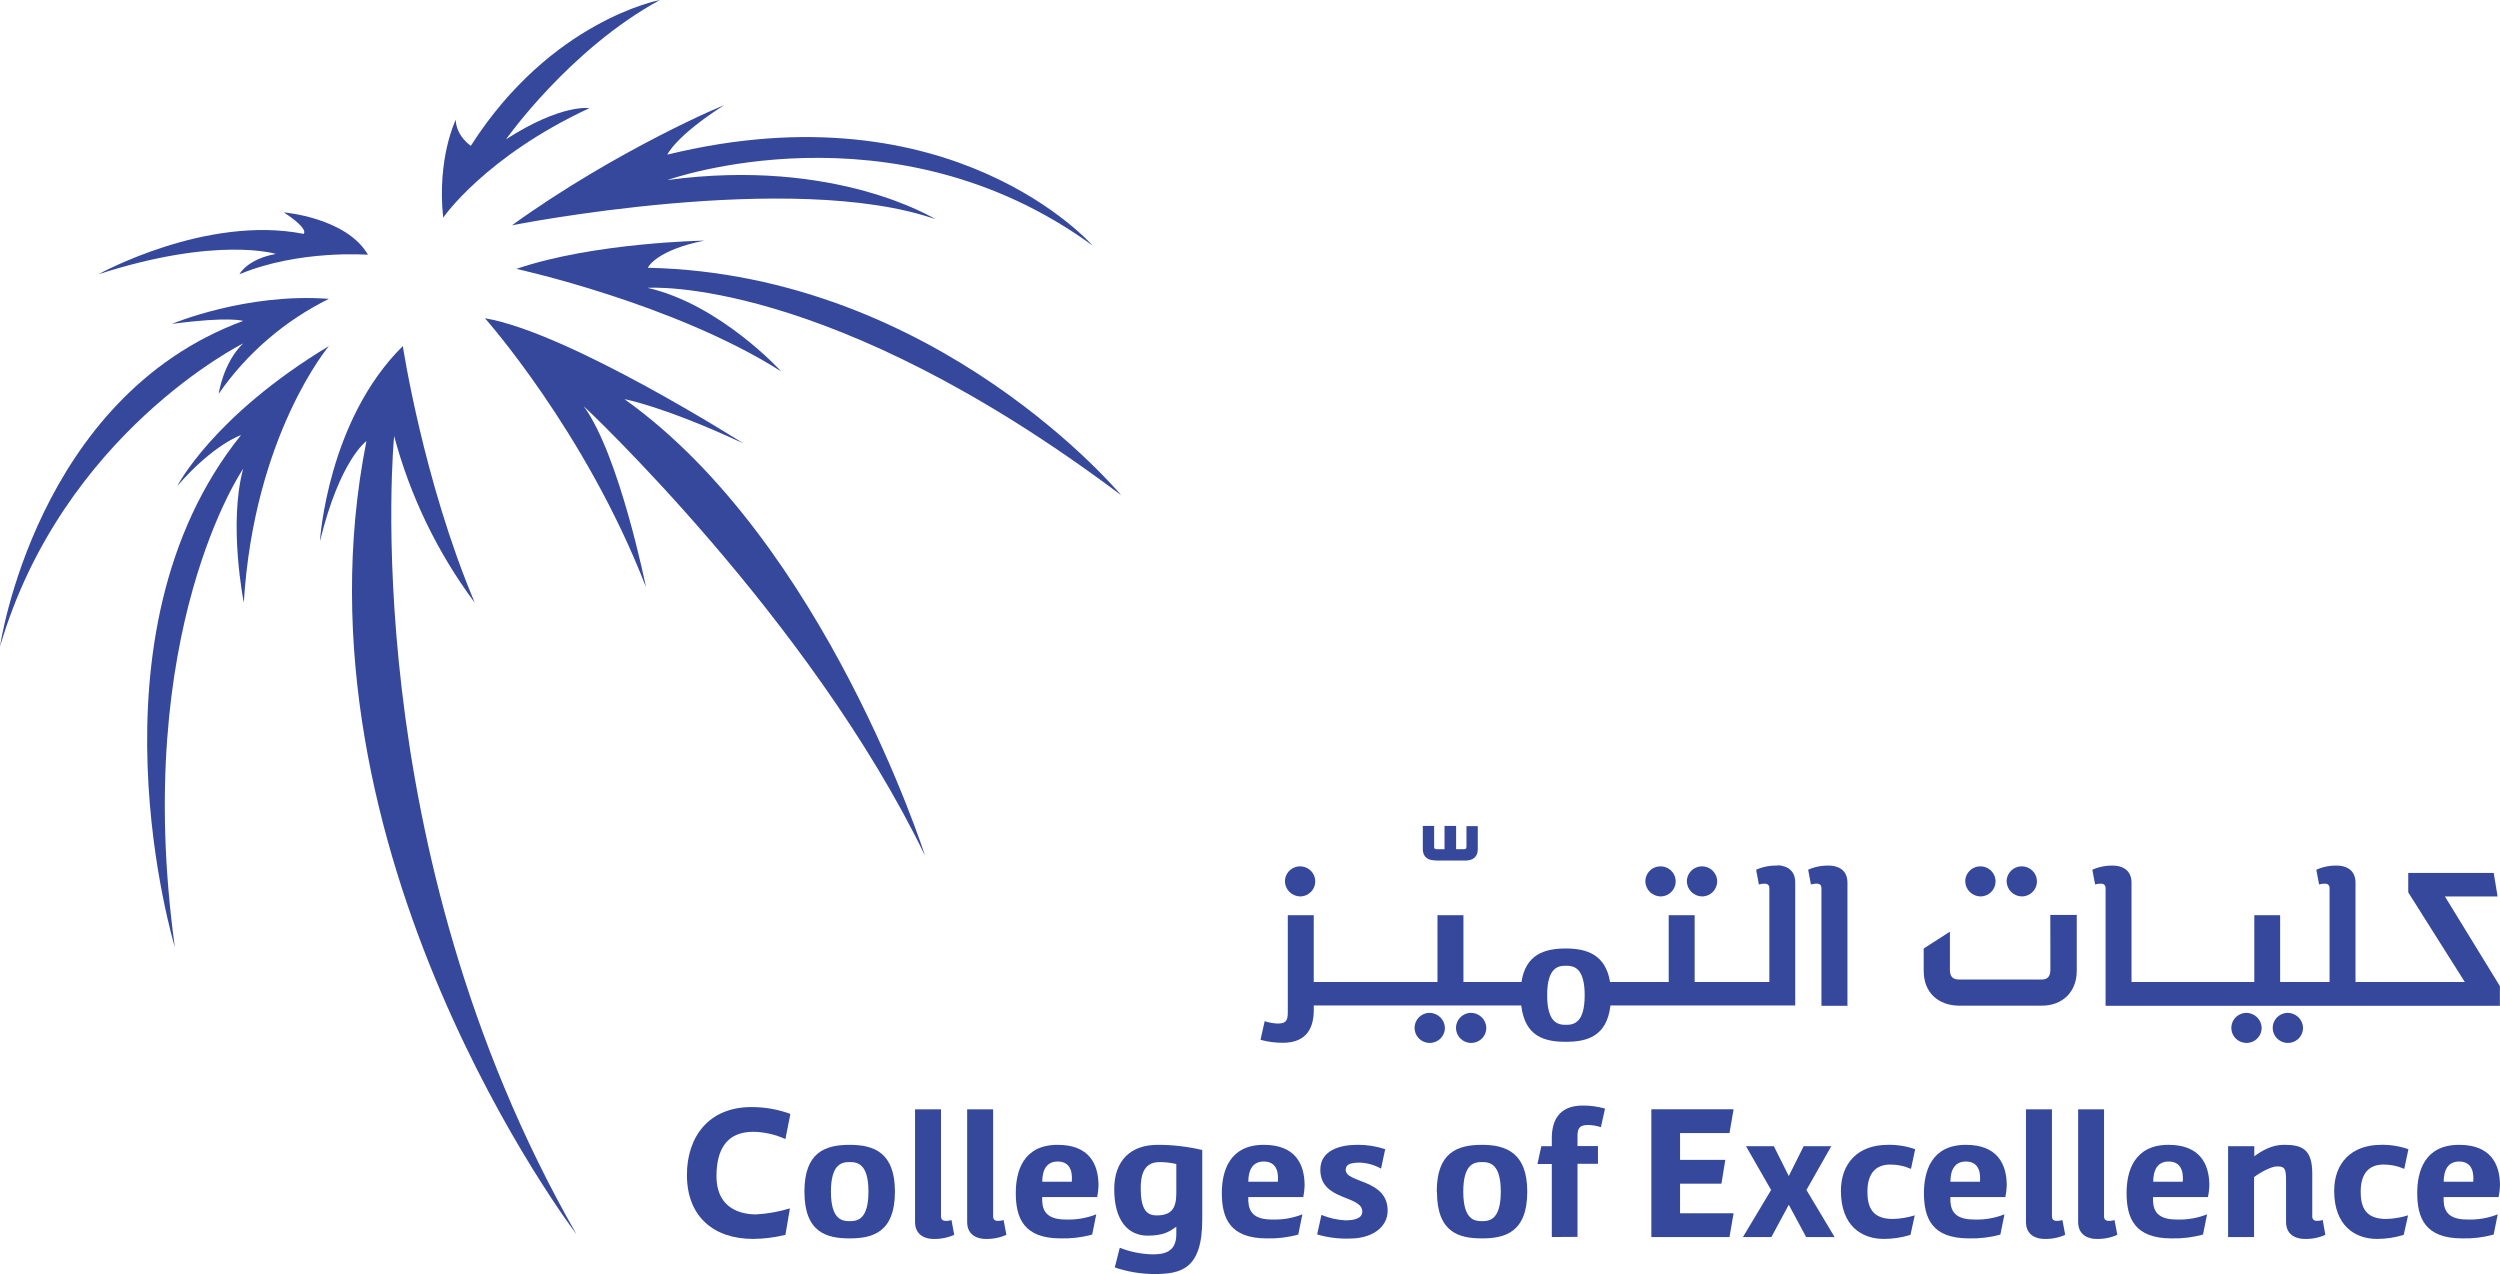 <svg width="104" height="53" viewBox="0 0 104 53" fill="none" xmlns="http://www.w3.org/2000/svg">
<g id="Group 8954">
<g id="Logo + Watermark">
<path id="Vector" d="M32.673 51.37C32.234 51.478 31.784 51.535 31.331 51.539C29.7 51.539 28.576 50.619 28.576 48.876C28.576 47.318 29.46 46.054 31.261 46.054C31.814 46.052 32.362 46.148 32.88 46.339L32.673 47.385C32.252 47.193 31.795 47.09 31.331 47.083C30.229 47.083 29.806 47.822 29.806 48.925C29.806 50.313 30.863 50.519 31.459 50.519C31.935 50.492 32.405 50.407 32.861 50.268L32.673 51.37Z" fill="#35489B"/>
<path id="Vector_2" d="M36.128 49.571C36.128 48.398 35.657 48.342 35.347 48.342C35.038 48.342 34.567 48.398 34.567 49.571C34.567 50.744 35.036 50.8 35.347 50.8C35.658 50.8 36.128 50.743 36.128 49.571ZM33.464 49.571C33.464 47.944 34.315 47.625 35.347 47.625C36.38 47.625 37.229 47.965 37.229 49.571C37.229 51.266 36.3 51.517 35.347 51.517C34.395 51.517 33.464 51.278 33.464 49.571Z" fill="#35489B"/>
<path id="Vector_3" d="M39.696 51.37C39.418 51.492 39.116 51.55 38.812 51.539C38.596 51.539 38.066 51.45 38.066 50.835V46.148H39.146V50.596C39.146 50.734 39.215 50.79 39.364 50.79C39.438 50.787 39.511 50.776 39.582 50.756L39.696 51.37Z" fill="#35489B"/>
<path id="Vector_4" d="M41.866 51.37C41.588 51.492 41.285 51.55 40.981 51.539C40.764 51.539 40.234 51.45 40.234 50.835V46.148H41.314V50.596C41.314 50.734 41.383 50.79 41.533 50.79C41.607 50.787 41.679 50.776 41.75 50.756L41.866 51.37Z" fill="#35489B"/>
<path id="Vector_5" d="M44.585 49.161C44.61 48.9 44.61 48.319 44 48.319C43.53 48.319 43.358 48.684 43.358 49.161H44.585ZM45.434 51.358C45.009 51.476 44.568 51.529 44.126 51.517C42.589 51.517 42.257 50.675 42.257 49.627C42.257 48.739 42.554 47.625 44 47.625C45.297 47.625 45.698 48.41 45.698 49.32C45.694 49.481 45.675 49.642 45.642 49.799H43.355C43.343 50.232 43.411 50.732 44.331 50.732C44.766 50.749 45.2 50.676 45.605 50.516L45.434 51.358Z" fill="#35489B"/>
<path id="Vector_6" d="M48.935 48.422C48.72 48.374 48.501 48.347 48.281 48.342C47.89 48.342 47.454 48.457 47.454 49.423C47.454 50.31 47.695 50.561 48.119 50.561C48.74 50.561 48.935 50.259 48.935 49.639V48.422ZM48.935 51.029C48.659 51.233 48.395 51.403 47.741 51.403C46.937 51.403 46.352 50.788 46.352 49.47C46.352 48.274 47.041 47.625 48.154 47.625C48.781 47.624 49.405 47.696 50.014 47.84V50.732C50.014 52.803 49.13 53 48.005 53C47.45 52.996 46.9 52.903 46.375 52.726L46.582 51.907C47.017 52.078 47.479 52.171 47.947 52.181C48.349 52.181 48.935 52.135 48.935 51.349V51.029Z" fill="#35489B"/>
<path id="Vector_7" d="M53.159 49.161C53.182 48.9 53.182 48.319 52.574 48.319C52.102 48.319 51.93 48.684 51.93 49.161H53.159ZM54.008 51.358C53.583 51.476 53.142 51.529 52.7 51.517C51.162 51.517 50.828 50.675 50.828 49.627C50.828 48.739 51.133 47.625 52.574 47.625C53.871 47.625 54.272 48.41 54.272 49.32C54.267 49.481 54.248 49.641 54.216 49.799H51.928C51.918 50.232 51.986 50.732 52.904 50.732C53.34 50.749 53.774 50.676 54.179 50.516L54.008 51.358Z" fill="#35489B"/>
<path id="Vector_8" d="M54.972 50.539C55.285 50.672 55.62 50.748 55.96 50.766C56.293 50.766 56.671 50.71 56.671 50.403C56.671 49.707 54.926 49.969 54.926 48.661C54.926 47.852 55.741 47.624 56.475 47.624C56.866 47.621 57.254 47.683 57.624 47.807L57.451 48.614C57.181 48.462 56.878 48.377 56.567 48.365C56.166 48.365 55.981 48.445 55.981 48.667C55.981 49.223 57.726 49.042 57.726 50.363C57.726 51.08 57.038 51.523 56.166 51.523C55.702 51.541 55.239 51.484 54.794 51.352L54.972 50.539Z" fill="#35489B"/>
<path id="Vector_9" d="M62.433 49.571C62.433 48.398 61.962 48.342 61.652 48.342C61.343 48.342 60.872 48.398 60.872 49.571C60.872 50.744 61.341 50.8 61.652 50.8C61.964 50.8 62.433 50.743 62.433 49.571ZM59.769 49.571C59.769 47.944 60.619 47.625 61.652 47.625C62.662 47.625 63.534 47.965 63.534 49.571C63.534 51.266 62.605 51.517 61.652 51.517C60.699 51.517 59.777 51.278 59.777 49.571" fill="#35489B"/>
<path id="Vector_10" d="M64.555 51.461V48.422H63.958L64.119 47.683H64.555V47.352C64.555 46.693 64.795 45.991 65.841 45.991C66.155 45.989 66.468 46.032 66.769 46.118L66.597 46.891C66.431 46.835 66.257 46.804 66.082 46.8C65.748 46.8 65.624 46.891 65.624 47.254V47.675H66.475V48.415H65.624V51.453L64.555 51.461Z" fill="#35489B"/>
<path id="Vector_11" d="M68.696 51.461V46.145H72.118L71.946 47.136H69.89V48.251H71.773L71.612 49.24H69.89V50.471H72.118L71.946 51.461H68.696Z" fill="#35489B"/>
<path id="Vector_12" d="M75.136 51.461L74.413 50.117L73.69 51.461H72.507L73.678 49.503L72.634 47.683H73.793L74.413 48.923L75.032 47.683H76.18L75.148 49.503L76.319 51.461H75.136Z" fill="#35489B"/>
<path id="Vector_13" d="M79.476 51.37C79.115 51.483 78.739 51.54 78.361 51.539C77.446 51.539 76.582 50.994 76.582 49.538C76.582 48.387 77.294 47.625 78.533 47.625C78.92 47.617 79.306 47.679 79.671 47.807L79.497 48.626C79.226 48.506 78.932 48.444 78.635 48.445C77.856 48.445 77.684 49.049 77.684 49.571C77.684 50.197 77.868 50.709 78.739 50.709C79.05 50.702 79.358 50.651 79.654 50.558L79.476 51.37Z" fill="#35489B"/>
<path id="Vector_14" d="M82.366 49.161C82.389 48.9 82.389 48.319 81.781 48.319C81.309 48.319 81.137 48.684 81.137 49.161H82.366ZM83.215 51.358C82.79 51.476 82.349 51.529 81.907 51.517C80.368 51.517 80.036 50.675 80.036 49.627C80.036 48.739 80.341 47.625 81.781 47.625C83.078 47.625 83.481 48.41 83.481 49.32C83.475 49.481 83.455 49.641 83.423 49.799H81.135C81.125 50.232 81.194 50.732 82.113 50.732C82.548 50.75 82.982 50.676 83.386 50.516L83.215 51.358Z" fill="#35489B"/>
<path id="Vector_15" d="M85.913 51.37C85.635 51.492 85.332 51.55 85.029 51.539C84.811 51.539 84.281 51.45 84.281 50.835V46.148H85.361V50.596C85.361 50.734 85.43 50.79 85.579 50.79C85.653 50.787 85.726 50.776 85.797 50.756L85.913 51.37Z" fill="#35489B"/>
<path id="Vector_16" d="M88.081 51.37C87.803 51.492 87.501 51.55 87.197 51.539C86.979 51.539 86.451 51.45 86.451 50.835V46.148H87.528V50.596C87.528 50.734 87.596 50.79 87.746 50.79C87.82 50.787 87.893 50.776 87.964 50.756L88.081 51.37Z" fill="#35489B"/>
<path id="Vector_17" d="M90.802 49.161C90.824 48.9 90.824 48.319 90.216 48.319C89.745 48.319 89.574 48.684 89.574 49.161H90.802ZM91.645 51.358C91.219 51.475 90.778 51.529 90.337 51.517C88.798 51.517 88.466 50.675 88.466 49.627C88.466 48.739 88.77 47.625 90.21 47.625C91.506 47.625 91.909 48.41 91.909 49.32C91.903 49.481 91.884 49.641 91.852 49.799H89.565C89.553 50.232 89.621 50.732 90.539 50.732C90.975 50.75 91.409 50.676 91.814 50.516L91.645 51.358Z" fill="#35489B"/>
<path id="Vector_18" d="M96.734 51.37C96.46 51.492 96.162 51.55 95.862 51.539C95.633 51.539 95.1 51.45 95.1 50.835V49.105C95.1 48.603 95.042 48.523 94.722 48.523C94.481 48.523 94.022 48.774 93.769 48.968V51.461H92.689V47.681H93.779V48.102C94.084 47.873 94.514 47.624 95.008 47.624C95.743 47.624 96.19 47.782 96.19 48.818V50.593C96.187 50.619 96.189 50.646 96.198 50.671C96.207 50.696 96.221 50.718 96.24 50.737C96.259 50.756 96.282 50.77 96.307 50.778C96.332 50.787 96.359 50.79 96.385 50.787C96.467 50.789 96.548 50.778 96.626 50.753L96.734 51.37Z" fill="#35489B"/>
<path id="Vector_19" d="M99.995 51.37C99.634 51.483 99.258 51.54 98.88 51.539C97.974 51.539 97.102 50.994 97.102 49.538C97.102 48.387 97.814 47.625 99.052 47.625C99.439 47.617 99.825 47.679 100.19 47.807L100.017 48.626C99.746 48.506 99.453 48.444 99.156 48.445C98.375 48.445 98.204 49.049 98.204 49.571C98.204 50.197 98.388 50.709 99.26 50.709C99.57 50.702 99.878 50.651 100.175 50.558L99.995 51.37Z" fill="#35489B"/>
<path id="Vector_20" d="M102.887 49.161C102.908 48.9 102.908 48.319 102.301 48.319C101.83 48.319 101.658 48.684 101.658 49.161H102.887ZM103.736 51.358C103.31 51.476 102.868 51.529 102.426 51.517C100.888 51.517 100.557 50.675 100.557 49.627C100.557 48.739 100.854 47.625 102.301 47.625C103.597 47.625 104 48.41 104 49.32C103.995 49.481 103.975 49.642 103.942 49.799H101.655C101.644 50.232 101.713 50.732 102.631 50.732C103.066 50.749 103.5 50.676 103.905 50.516L103.736 51.358Z" fill="#35489B"/>
<path id="Vector_21" d="M84.106 37.292C84.231 37.292 84.353 37.255 84.457 37.186C84.56 37.117 84.641 37.019 84.689 36.905C84.737 36.79 84.749 36.664 84.724 36.543C84.7 36.422 84.64 36.31 84.551 36.223C84.463 36.135 84.35 36.076 84.228 36.052C84.106 36.028 83.979 36.04 83.863 36.088C83.748 36.136 83.65 36.216 83.581 36.319C83.511 36.422 83.475 36.543 83.475 36.667C83.479 36.832 83.546 36.989 83.664 37.105C83.781 37.222 83.94 37.288 84.106 37.292Z" fill="#35489B"/>
<path id="Vector_22" d="M82.385 37.292C82.509 37.292 82.631 37.255 82.735 37.186C82.839 37.117 82.92 37.019 82.967 36.905C83.015 36.79 83.028 36.664 83.003 36.543C82.978 36.422 82.918 36.31 82.83 36.223C82.742 36.135 82.629 36.076 82.507 36.052C82.384 36.028 82.257 36.04 82.142 36.088C82.027 36.136 81.928 36.216 81.859 36.319C81.79 36.422 81.753 36.543 81.754 36.667C81.758 36.832 81.825 36.989 81.943 37.105C82.06 37.221 82.219 37.288 82.385 37.292Z" fill="#35489B"/>
<path id="Vector_23" d="M95.176 42.134C95.051 42.134 94.929 42.171 94.825 42.24C94.722 42.309 94.641 42.406 94.593 42.521C94.545 42.635 94.533 42.761 94.557 42.882C94.581 43.004 94.641 43.115 94.73 43.203C94.818 43.29 94.93 43.35 95.053 43.374C95.175 43.398 95.302 43.386 95.417 43.339C95.532 43.291 95.631 43.211 95.7 43.108C95.769 43.005 95.806 42.884 95.806 42.76C95.803 42.595 95.735 42.438 95.618 42.321C95.5 42.205 95.342 42.138 95.176 42.134Z" fill="#35489B"/>
<path id="Vector_24" d="M93.454 42.134C93.329 42.134 93.208 42.171 93.104 42.24C93 42.309 92.919 42.406 92.871 42.521C92.824 42.635 92.811 42.761 92.836 42.882C92.86 43.004 92.92 43.115 93.008 43.203C93.097 43.29 93.209 43.35 93.331 43.374C93.454 43.398 93.58 43.386 93.696 43.339C93.811 43.291 93.909 43.211 93.979 43.108C94.048 43.005 94.085 42.884 94.085 42.76C94.082 42.595 94.014 42.438 93.896 42.321C93.779 42.205 93.621 42.138 93.454 42.134Z" fill="#35489B"/>
<path id="Vector_25" d="M101.708 37.292H103.899L103.739 36.313H100.183V37.122L102.536 40.851H97.989V36.716C97.989 36.1 97.462 36.01 97.244 36.01C96.939 35.998 96.637 36.057 96.359 36.181L96.474 36.794C96.545 36.774 96.618 36.763 96.692 36.76C96.844 36.76 96.91 36.817 96.91 36.953V40.851H94.854V38.072H93.779V40.851H88.671V36.716C88.671 36.1 88.144 36.01 87.926 36.01C87.622 35.999 87.319 36.057 87.041 36.181L87.157 36.794C87.228 36.774 87.3 36.763 87.374 36.76C87.526 36.76 87.592 36.817 87.592 36.953V40.851V41.841H103.995V41.022L101.708 37.292Z" fill="#35489B"/>
<path id="Vector_26" d="M85.296 40.338C85.296 40.641 85.157 40.748 84.939 40.748H81.484C81.179 40.748 81.116 40.554 81.116 40.338V38.757L80.026 39.458V40.39C80.026 41.297 80.636 41.836 81.519 41.836H84.936C85.819 41.836 86.393 41.244 86.393 40.39V38.061H85.293L85.296 40.338Z" fill="#35489B"/>
<path id="Vector_27" d="M61.2 42.134C61.076 42.134 60.954 42.171 60.85 42.24C60.746 42.309 60.665 42.406 60.618 42.521C60.57 42.635 60.557 42.761 60.582 42.882C60.606 43.004 60.666 43.115 60.754 43.203C60.843 43.29 60.955 43.35 61.077 43.374C61.2 43.398 61.327 43.386 61.442 43.339C61.557 43.291 61.656 43.211 61.725 43.108C61.794 43.005 61.831 42.884 61.831 42.76C61.828 42.595 61.76 42.438 61.642 42.321C61.525 42.205 61.367 42.138 61.2 42.134Z" fill="#35489B"/>
<path id="Vector_28" d="M59.478 42.134C59.354 42.134 59.232 42.17 59.128 42.239C59.024 42.308 58.943 42.405 58.895 42.52C58.847 42.634 58.834 42.76 58.858 42.881C58.882 43.003 58.942 43.115 59.03 43.202C59.119 43.29 59.231 43.35 59.353 43.374C59.476 43.398 59.603 43.386 59.718 43.339C59.833 43.291 59.932 43.211 60.001 43.108C60.071 43.005 60.108 42.884 60.108 42.76C60.104 42.596 60.036 42.439 59.919 42.322C59.802 42.206 59.644 42.139 59.478 42.134Z" fill="#35489B"/>
<path id="Vector_29" d="M76.104 36.01C75.8 35.998 75.497 36.056 75.22 36.18L75.334 36.794C75.405 36.774 75.478 36.762 75.552 36.759C75.705 36.759 75.772 36.817 75.772 36.954V41.841H76.854V36.715C76.854 36.1 76.327 36.01 76.109 36.01" fill="#35489B"/>
<path id="Vector_30" d="M65.142 42.633C64.837 42.633 64.362 42.576 64.362 41.403C64.362 40.229 64.833 40.175 65.142 40.175C65.452 40.175 65.923 40.231 65.923 41.403C65.923 42.574 65.452 42.633 65.142 42.633ZM73.939 36.01C73.635 35.998 73.332 36.057 73.055 36.181L73.169 36.794C73.24 36.774 73.313 36.763 73.387 36.76C73.539 36.76 73.605 36.817 73.605 36.955V40.851H70.497V38.072H69.418V40.851H66.978C66.794 39.718 66.018 39.457 65.136 39.457C64.255 39.457 63.47 39.702 63.293 40.851H60.879V38.072H59.799V40.851H54.652V38.072H53.572V42.134C53.572 42.499 53.458 42.579 53.136 42.579C52.957 42.571 52.78 42.538 52.61 42.482L52.438 43.256C52.741 43.34 53.054 43.381 53.368 43.38C54.412 43.38 54.653 42.686 54.653 42.019V41.827H63.284C63.436 43.137 64.276 43.339 65.139 43.339C66.002 43.339 66.844 43.129 66.995 41.827H74.681V36.702C74.681 36.087 74.152 35.996 73.936 35.996" fill="#35489B"/>
<path id="Vector_31" d="M70.803 37.292C70.928 37.292 71.05 37.255 71.154 37.186C71.258 37.117 71.339 37.019 71.386 36.905C71.434 36.79 71.446 36.664 71.422 36.543C71.397 36.422 71.337 36.31 71.249 36.223C71.16 36.135 71.048 36.076 70.925 36.052C70.803 36.028 70.676 36.04 70.561 36.088C70.446 36.136 70.347 36.216 70.278 36.319C70.209 36.422 70.172 36.543 70.173 36.667C70.177 36.832 70.244 36.989 70.362 37.105C70.479 37.221 70.638 37.288 70.803 37.292Z" fill="#35489B"/>
<path id="Vector_32" d="M69.077 37.292C69.202 37.292 69.324 37.255 69.428 37.186C69.531 37.117 69.612 37.019 69.66 36.905C69.708 36.79 69.72 36.664 69.696 36.543C69.671 36.422 69.611 36.31 69.523 36.223C69.434 36.135 69.322 36.076 69.199 36.052C69.077 36.028 68.95 36.04 68.835 36.088C68.719 36.136 68.621 36.216 68.552 36.319C68.483 36.422 68.446 36.543 68.446 36.667C68.45 36.832 68.518 36.989 68.635 37.105C68.753 37.221 68.911 37.288 69.077 37.292Z" fill="#35489B"/>
<path id="Vector_33" d="M54.084 37.292C54.209 37.292 54.331 37.255 54.434 37.186C54.538 37.117 54.619 37.019 54.667 36.905C54.714 36.79 54.727 36.664 54.702 36.543C54.678 36.422 54.617 36.31 54.529 36.223C54.441 36.135 54.328 36.076 54.206 36.052C54.083 36.028 53.956 36.04 53.841 36.088C53.726 36.136 53.628 36.216 53.558 36.319C53.489 36.422 53.453 36.543 53.453 36.667C53.457 36.832 53.525 36.989 53.642 37.105C53.76 37.221 53.918 37.288 54.084 37.292Z" fill="#35489B"/>
<path id="Vector_34" d="M59.72 35.799H60.959C61.315 35.799 61.475 35.606 61.475 35.334V34.366H61.005V35.225C61.005 35.316 60.959 35.328 60.879 35.328H60.574V34.36H60.092V35.328H59.787C59.673 35.328 59.66 35.294 59.66 35.225V34.36H59.189V35.328C59.189 35.544 59.294 35.793 59.708 35.793" fill="#35489B"/>
<path id="Vector_35" d="M13.312 22.483C13.312 22.483 13.627 17.486 16.758 14.396C16.758 14.396 17.604 19.99 19.751 25.074C18.201 22.993 17.063 20.64 16.396 18.139C16.396 18.139 14.719 35.18 23.98 51.342C23.98 51.342 11.84 35.432 15.245 18.346C15.245 18.346 14.139 19.131 13.319 22.483" fill="#35489B"/>
<path id="Vector_36" d="M7.376 20.217C7.376 20.217 8.858 17.306 13.682 14.396C13.682 14.396 10.567 18.09 10.142 25.071C10.142 25.071 9.489 21.794 10.117 19.5C10.117 19.5 5.466 26.258 7.273 39.399C7.273 39.399 3.332 26.415 10.027 18.1C10.027 18.1 8.89 18.472 7.376 20.217Z" fill="#35489B"/>
<path id="Vector_37" d="M7.153 13.474C7.153 13.474 10.242 12.172 13.682 12.432C11.841 13.342 10.264 14.701 9.098 16.381C9.098 16.381 9.277 15.095 10.114 14.287C10.114 14.287 2.6 18.02 0 26.898C0 26.898 1.487 16.535 10.114 13.351C10.114 13.351 9.574 13.152 7.153 13.474Z" fill="#35489B"/>
<path id="Vector_38" d="M11.809 8.835C11.809 8.835 14.424 9.058 15.307 10.598C15.307 10.598 12.442 10.374 9.961 11.409C9.961 11.409 10.266 10.787 11.477 10.563C11.477 10.563 9.037 9.808 4.092 11.41C4.092 11.41 8.575 8.926 12.631 9.729C12.631 9.729 12.896 9.549 11.806 8.835" fill="#35489B"/>
<path id="Vector_39" d="M18.956 4.988C18.956 4.988 18.174 6.583 18.436 9.056C18.436 9.056 20.162 6.525 24.519 4.499C24.519 4.499 23.363 4.306 21.05 5.796C21.05 5.796 23.697 2.04 27.454 0C27.454 0 22.919 0.842 19.586 6.067C19.586 6.067 18.984 5.67 18.958 4.988" fill="#35489B"/>
<path id="Vector_40" d="M30.124 4.383C30.293 4.276 25.667 6.221 21.297 9.372C21.297 9.372 32.983 7.05 38.91 9.117C38.91 9.117 34.777 6.536 27.76 7.491C27.76 7.491 37.123 4.134 45.448 10.213C45.448 10.213 39.629 3.53 27.76 6.433C27.76 6.433 28.085 5.677 30.127 4.372" fill="#35489B"/>
<path id="Vector_41" d="M29.331 10.009C29.331 10.009 24.727 10.08 21.481 11.185C21.481 11.185 28.024 12.612 32.498 15.451C32.498 15.451 29.967 12.664 26.937 11.974C26.937 11.974 34.408 11.406 46.64 20.601C46.64 20.601 39 11.406 26.948 11.138C26.948 11.138 27.279 10.402 29.331 10.004" fill="#35489B"/>
<path id="Vector_42" d="M30.92 18.443C30.92 18.443 23.692 13.841 20.173 13.238C20.173 13.238 24.369 17.953 26.873 24.426C26.873 24.426 25.769 18.929 24.281 16.895C24.281 16.895 33.696 25.699 38.481 35.597C38.481 35.597 34.323 22.55 25.978 16.605C25.978 16.605 27.597 16.895 30.913 18.44" fill="#35489B"/>
</g>
</g>
</svg>
